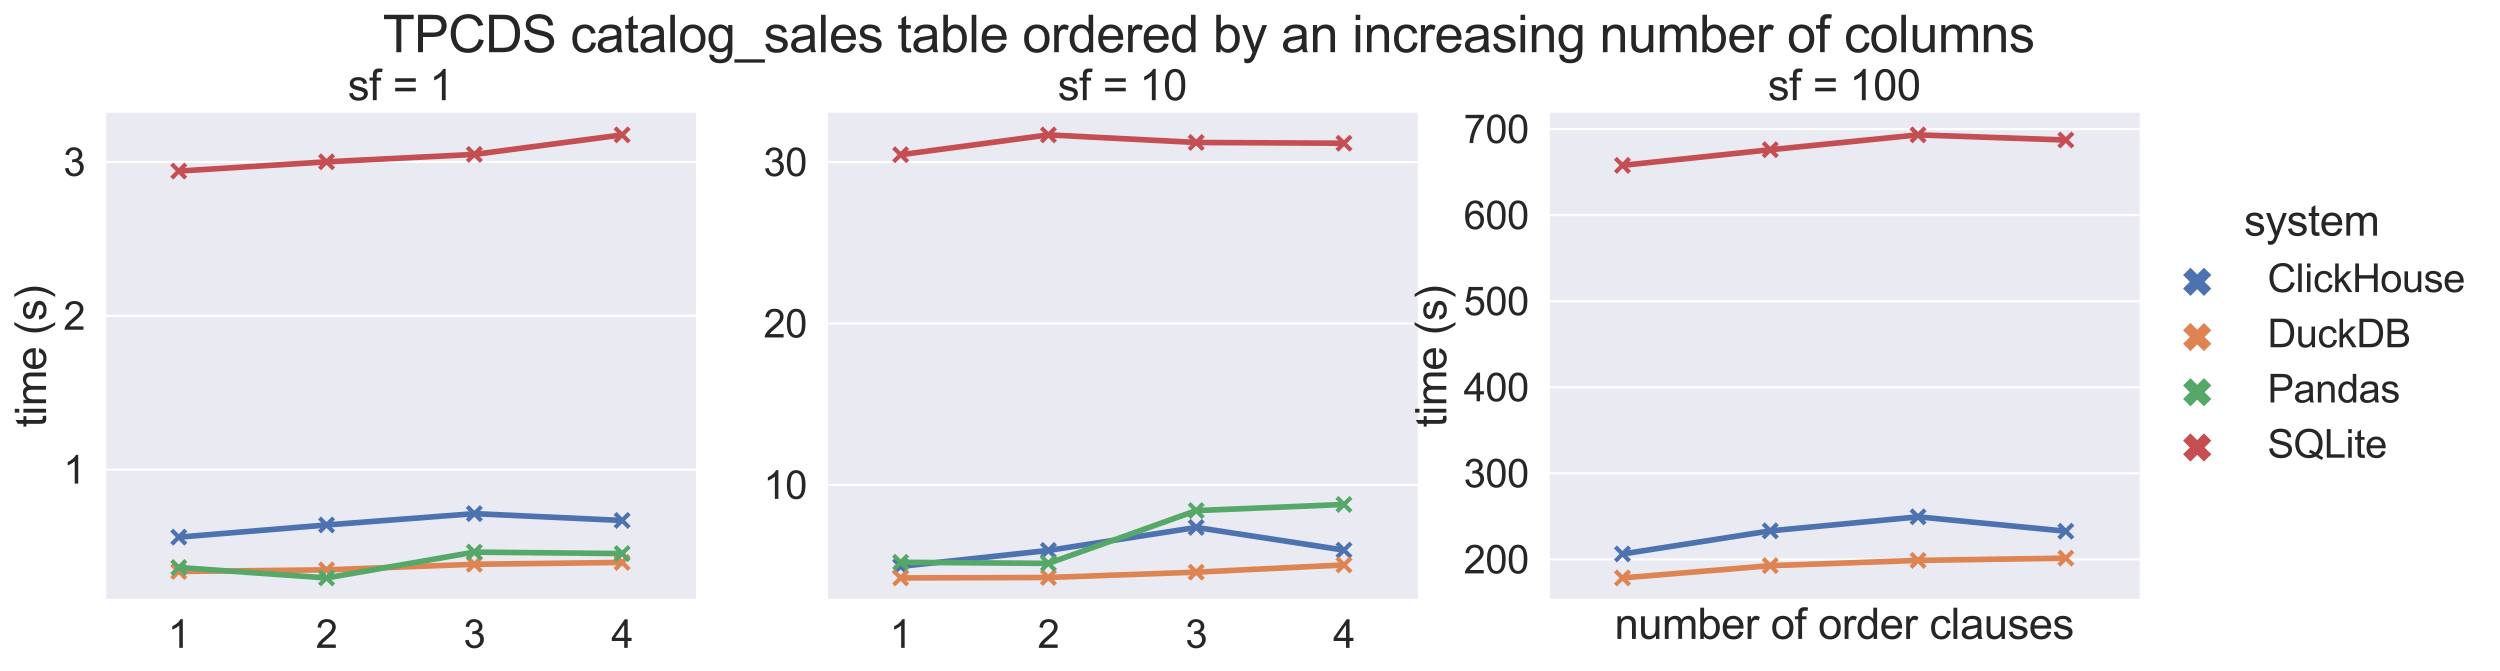 <?xml version="1.0" encoding="utf-8" standalone="no"?>
<!DOCTYPE svg PUBLIC "-//W3C//DTD SVG 1.1//EN"
  "http://www.w3.org/Graphics/SVG/1.1/DTD/svg11.dtd">
<svg height="321.27pt" version="1.1" viewBox="0 0 1197.634 321.27" width="1197.634pt" xmlns="http://www.w3.org/2000/svg" xmlns:xlink="http://www.w3.org/1999/xlink">
 <defs>
  <style type="text/css">*{stroke-linecap:butt;stroke-linejoin:round;}</style>
 </defs>
 <g id="figure_1">
  <g id="patch_1">
   <path d="M 0 321.27 
L 1197.634 321.27 
L 1197.634 0 
L 0 0 
z
" style="fill:#ffffff;"/>
  </g>
  <g id="axes_1">
   <g id="patch_2">
    <path d="M 50.243 287.468 
L 333.429 287.468 
L 333.429 54 
L 50.243 54 
z
" style="fill:#eaeaf2;"/>
   </g>
   <g id="matplotlib.axis_1">
    <g id="xtick_1">
     <g id="text_1">
      <!-- 1 -->
      <g style="fill:#262626;" transform="translate(80.442 310.353)scale(0.187 -0.187)">
       <defs>
        <path d="M 2384 0 
L 1822 0 
L 1822 3584 
Q 1619 3391 1289 3197 
Q 959 3003 697 2906 
L 697 3450 
Q 1169 3672 1522 3987 
Q 1875 4303 2022 4600 
L 2384 4600 
L 2384 0 
z
" id="ArialMT-31" transform="scale(0.016)"/>
       </defs>
       <use xlink:href="#ArialMT-31"/>
      </g>
     </g>
    </g>
    <g id="xtick_2">
     <g id="text_2">
      <!-- 2 -->
      <g style="fill:#262626;" transform="translate(151.238 310.353)scale(0.187 -0.187)">
       <defs>
        <path d="M 3222 541 
L 3222 0 
L 194 0 
Q 188 203 259 391 
Q 375 700 629 1000 
Q 884 1300 1366 1694 
Q 2113 2306 2375 2664 
Q 2638 3022 2638 3341 
Q 2638 3675 2398 3904 
Q 2159 4134 1775 4134 
Q 1369 4134 1125 3890 
Q 881 3647 878 3216 
L 300 3275 
Q 359 3922 746 4261 
Q 1134 4600 1788 4600 
Q 2447 4600 2831 4234 
Q 3216 3869 3216 3328 
Q 3216 3053 3103 2787 
Q 2991 2522 2730 2228 
Q 2469 1934 1863 1422 
Q 1356 997 1212 845 
Q 1069 694 975 541 
L 3222 541 
z
" id="ArialMT-32" transform="scale(0.016)"/>
       </defs>
       <use xlink:href="#ArialMT-32"/>
      </g>
     </g>
    </g>
    <g id="xtick_3">
     <g id="text_3">
      <!-- 3 -->
      <g style="fill:#262626;" transform="translate(222.034 310.353)scale(0.187 -0.187)">
       <defs>
        <path d="M 269 1209 
L 831 1284 
Q 928 806 1161 595 
Q 1394 384 1728 384 
Q 2125 384 2398 659 
Q 2672 934 2672 1341 
Q 2672 1728 2419 1979 
Q 2166 2231 1775 2231 
Q 1616 2231 1378 2169 
L 1441 2663 
Q 1497 2656 1531 2656 
Q 1891 2656 2178 2843 
Q 2466 3031 2466 3422 
Q 2466 3731 2256 3934 
Q 2047 4138 1716 4138 
Q 1388 4138 1169 3931 
Q 950 3725 888 3313 
L 325 3413 
Q 428 3978 793 4289 
Q 1159 4600 1703 4600 
Q 2078 4600 2393 4439 
Q 2709 4278 2876 4000 
Q 3044 3722 3044 3409 
Q 3044 3113 2884 2869 
Q 2725 2625 2413 2481 
Q 2819 2388 3044 2092 
Q 3269 1797 3269 1353 
Q 3269 753 2831 336 
Q 2394 -81 1725 -81 
Q 1122 -81 723 278 
Q 325 638 269 1209 
z
" id="ArialMT-33" transform="scale(0.016)"/>
       </defs>
       <use xlink:href="#ArialMT-33"/>
      </g>
     </g>
    </g>
    <g id="xtick_4">
     <g id="text_4">
      <!-- 4 -->
      <g style="fill:#262626;" transform="translate(292.831 310.353)scale(0.187 -0.187)">
       <defs>
        <path d="M 2069 0 
L 2069 1097 
L 81 1097 
L 81 1613 
L 2172 4581 
L 2631 4581 
L 2631 1613 
L 3250 1613 
L 3250 1097 
L 2631 1097 
L 2631 0 
L 2069 0 
z
M 2069 1613 
L 2069 3678 
L 634 1613 
L 2069 1613 
z
" id="ArialMT-34" transform="scale(0.016)"/>
       </defs>
       <use xlink:href="#ArialMT-34"/>
      </g>
     </g>
    </g>
   </g>
   <g id="matplotlib.axis_2">
    <g id="ytick_1">
     <g id="line2d_1">
      <path clip-path="url(#pda87532f29)" d="M 50.243 224.971 
L 333.429 224.971 
" style="fill:none;stroke:#ffffff;stroke-linecap:round;"/>
     </g>
     <g id="text_5">
      <!-- 1 -->
      <g style="fill:#262626;" transform="translate(30.344 231.663)scale(0.187 -0.187)">
       <use xlink:href="#ArialMT-31"/>
      </g>
     </g>
    </g>
    <g id="ytick_2">
     <g id="line2d_2">
      <path clip-path="url(#pda87532f29)" d="M 50.243 151.277 
L 333.429 151.277 
" style="fill:none;stroke:#ffffff;stroke-linecap:round;"/>
     </g>
     <g id="text_6">
      <!-- 2 -->
      <g style="fill:#262626;" transform="translate(30.344 157.97)scale(0.187 -0.187)">
       <use xlink:href="#ArialMT-32"/>
      </g>
     </g>
    </g>
    <g id="ytick_3">
     <g id="line2d_3">
      <path clip-path="url(#pda87532f29)" d="M 50.243 77.583 
L 333.429 77.583 
" style="fill:none;stroke:#ffffff;stroke-linecap:round;"/>
     </g>
     <g id="text_7">
      <!-- 3 -->
      <g style="fill:#262626;" transform="translate(30.344 84.276)scale(0.187 -0.187)">
       <use xlink:href="#ArialMT-33"/>
      </g>
     </g>
    </g>
    <g id="text_8">
     <!-- time (s) -->
     <g style="fill:#262626;" transform="translate(22.051 204.729)rotate(-90)scale(0.204 -0.204)">
      <defs>
       <path d="M 1650 503 
L 1731 6 
Q 1494 -44 1306 -44 
Q 1000 -44 831 53 
Q 663 150 594 308 
Q 525 466 525 972 
L 525 2881 
L 113 2881 
L 113 3319 
L 525 3319 
L 525 4141 
L 1084 4478 
L 1084 3319 
L 1650 3319 
L 1650 2881 
L 1084 2881 
L 1084 941 
Q 1084 700 1114 631 
Q 1144 563 1211 522 
Q 1278 481 1403 481 
Q 1497 481 1650 503 
z
" id="ArialMT-74" transform="scale(0.016)"/>
       <path d="M 425 3934 
L 425 4581 
L 988 4581 
L 988 3934 
L 425 3934 
z
M 425 0 
L 425 3319 
L 988 3319 
L 988 0 
L 425 0 
z
" id="ArialMT-69" transform="scale(0.016)"/>
       <path d="M 422 0 
L 422 3319 
L 925 3319 
L 925 2853 
Q 1081 3097 1340 3245 
Q 1600 3394 1931 3394 
Q 2300 3394 2536 3241 
Q 2772 3088 2869 2813 
Q 3263 3394 3894 3394 
Q 4388 3394 4653 3120 
Q 4919 2847 4919 2278 
L 4919 0 
L 4359 0 
L 4359 2091 
Q 4359 2428 4304 2576 
Q 4250 2725 4106 2815 
Q 3963 2906 3769 2906 
Q 3419 2906 3187 2673 
Q 2956 2441 2956 1928 
L 2956 0 
L 2394 0 
L 2394 2156 
Q 2394 2531 2256 2718 
Q 2119 2906 1806 2906 
Q 1569 2906 1367 2781 
Q 1166 2656 1075 2415 
Q 984 2175 984 1722 
L 984 0 
L 422 0 
z
" id="ArialMT-6d" transform="scale(0.016)"/>
       <path d="M 2694 1069 
L 3275 997 
Q 3138 488 2766 206 
Q 2394 -75 1816 -75 
Q 1088 -75 661 373 
Q 234 822 234 1631 
Q 234 2469 665 2931 
Q 1097 3394 1784 3394 
Q 2450 3394 2872 2941 
Q 3294 2488 3294 1666 
Q 3294 1616 3291 1516 
L 816 1516 
Q 847 969 1125 678 
Q 1403 388 1819 388 
Q 2128 388 2347 550 
Q 2566 713 2694 1069 
z
M 847 1978 
L 2700 1978 
Q 2663 2397 2488 2606 
Q 2219 2931 1791 2931 
Q 1403 2931 1139 2672 
Q 875 2413 847 1978 
z
" id="ArialMT-65" transform="scale(0.016)"/>
       <path id="ArialMT-20" transform="scale(0.016)"/>
       <path d="M 1497 -1347 
Q 1031 -759 709 28 
Q 388 816 388 1659 
Q 388 2403 628 3084 
Q 909 3875 1497 4659 
L 1900 4659 
Q 1522 4009 1400 3731 
Q 1209 3300 1100 2831 
Q 966 2247 966 1656 
Q 966 153 1900 -1347 
L 1497 -1347 
z
" id="ArialMT-28" transform="scale(0.016)"/>
       <path d="M 197 991 
L 753 1078 
Q 800 744 1014 566 
Q 1228 388 1613 388 
Q 2000 388 2187 545 
Q 2375 703 2375 916 
Q 2375 1106 2209 1216 
Q 2094 1291 1634 1406 
Q 1016 1563 777 1677 
Q 538 1791 414 1992 
Q 291 2194 291 2438 
Q 291 2659 392 2848 
Q 494 3038 669 3163 
Q 800 3259 1026 3326 
Q 1253 3394 1513 3394 
Q 1903 3394 2198 3281 
Q 2494 3169 2634 2976 
Q 2775 2784 2828 2463 
L 2278 2388 
Q 2241 2644 2061 2787 
Q 1881 2931 1553 2931 
Q 1166 2931 1000 2803 
Q 834 2675 834 2503 
Q 834 2394 903 2306 
Q 972 2216 1119 2156 
Q 1203 2125 1616 2013 
Q 2213 1853 2448 1751 
Q 2684 1650 2818 1456 
Q 2953 1263 2953 975 
Q 2953 694 2789 445 
Q 2625 197 2315 61 
Q 2006 -75 1616 -75 
Q 969 -75 630 194 
Q 291 463 197 991 
z
" id="ArialMT-73" transform="scale(0.016)"/>
       <path d="M 791 -1347 
L 388 -1347 
Q 1322 153 1322 1656 
Q 1322 2244 1188 2822 
Q 1081 3291 891 3722 
Q 769 4003 388 4659 
L 791 4659 
Q 1378 3875 1659 3084 
Q 1900 2403 1900 1659 
Q 1900 816 1576 28 
Q 1253 -759 791 -1347 
z
" id="ArialMT-29" transform="scale(0.016)"/>
      </defs>
      <use xlink:href="#ArialMT-74"/>
      <use x="27.783" xlink:href="#ArialMT-69"/>
      <use x="50" xlink:href="#ArialMT-6d"/>
      <use x="133.301" xlink:href="#ArialMT-65"/>
      <use x="188.916" xlink:href="#ArialMT-20"/>
      <use x="216.699" xlink:href="#ArialMT-28"/>
      <use x="250" xlink:href="#ArialMT-73"/>
      <use x="300" xlink:href="#ArialMT-29"/>
     </g>
    </g>
   </g>
   <g id="PathCollection_1">
    <defs>
     <path d="M -3.384 3.384 
L 3.384 -3.384 
M -3.384 -3.384 
L 3.384 3.384 
" id="m088b534edb" style="stroke:#4c72b0;stroke-width:2.025;"/>
    </defs>
    <g clip-path="url(#pda87532f29)">
     <use style="fill:#4c72b0;stroke:#4c72b0;stroke-width:2.025;" x="85.641" xlink:href="#m088b534edb" y="257.315"/>
     <use style="fill:#4c72b0;stroke:#4c72b0;stroke-width:2.025;" x="156.438" xlink:href="#m088b534edb" y="251.485"/>
     <use style="fill:#4c72b0;stroke:#4c72b0;stroke-width:2.025;" x="227.234" xlink:href="#m088b534edb" y="246.06"/>
     <use style="fill:#4c72b0;stroke:#4c72b0;stroke-width:2.025;" x="298.03" xlink:href="#m088b534edb" y="249.33"/>
    </g>
   </g>
   <g id="line2d_4">
    <path clip-path="url(#pda87532f29)" d="M 85.641 257.315 
L 156.438 251.485 
L 227.234 246.06 
L 298.03 249.33 
" style="fill:none;stroke:#4c72b0;stroke-linecap:round;stroke-width:2.7;"/>
   </g>
   <g id="line2d_5">
    <path clip-path="url(#pda87532f29)" style="fill:none;stroke:#4c72b0;stroke-linecap:round;stroke-width:2.7;"/>
   </g>
   <g id="line2d_6">
    <path clip-path="url(#pda87532f29)" style="fill:none;stroke:#4c72b0;stroke-linecap:round;stroke-width:2.7;"/>
   </g>
   <g id="line2d_7">
    <path clip-path="url(#pda87532f29)" style="fill:none;stroke:#4c72b0;stroke-linecap:round;stroke-width:2.7;"/>
   </g>
   <g id="line2d_8">
    <path clip-path="url(#pda87532f29)" style="fill:none;stroke:#4c72b0;stroke-linecap:round;stroke-width:2.7;"/>
   </g>
   <g id="PathCollection_2">
    <defs>
     <path d="M -3.384 3.384 
L 3.384 -3.384 
M -3.384 -3.384 
L 3.384 3.384 
" id="mc5c96d6f36" style="stroke:#dd8452;stroke-width:2.025;"/>
    </defs>
    <g clip-path="url(#pda87532f29)">
     <use style="fill:#dd8452;stroke:#dd8452;stroke-width:2.025;" x="85.641" xlink:href="#mc5c96d6f36" y="273.763"/>
     <use style="fill:#dd8452;stroke:#dd8452;stroke-width:2.025;" x="156.438" xlink:href="#mc5c96d6f36" y="272.986"/>
     <use style="fill:#dd8452;stroke:#dd8452;stroke-width:2.025;" x="227.234" xlink:href="#mc5c96d6f36" y="270.313"/>
     <use style="fill:#dd8452;stroke:#dd8452;stroke-width:2.025;" x="298.03" xlink:href="#mc5c96d6f36" y="269.44"/>
    </g>
   </g>
   <g id="line2d_9">
    <path clip-path="url(#pda87532f29)" d="M 85.641 273.763 
L 156.438 272.986 
L 227.234 270.313 
L 298.03 269.44 
" style="fill:none;stroke:#dd8452;stroke-linecap:round;stroke-width:2.7;"/>
   </g>
   <g id="line2d_10">
    <path clip-path="url(#pda87532f29)" style="fill:none;stroke:#dd8452;stroke-linecap:round;stroke-width:2.7;"/>
   </g>
   <g id="line2d_11">
    <path clip-path="url(#pda87532f29)" style="fill:none;stroke:#dd8452;stroke-linecap:round;stroke-width:2.7;"/>
   </g>
   <g id="line2d_12">
    <path clip-path="url(#pda87532f29)" style="fill:none;stroke:#dd8452;stroke-linecap:round;stroke-width:2.7;"/>
   </g>
   <g id="line2d_13">
    <path clip-path="url(#pda87532f29)" style="fill:none;stroke:#dd8452;stroke-linecap:round;stroke-width:2.7;"/>
   </g>
   <g id="patch_3">
    <path d="M 50.243 287.468 
L 50.243 54 
" style="fill:none;stroke:#ffffff;stroke-linecap:square;stroke-linejoin:miter;stroke-width:1.25;"/>
   </g>
   <g id="patch_4">
    <path d="M 50.243 287.468 
L 333.429 287.468 
" style="fill:none;stroke:#ffffff;stroke-linecap:square;stroke-linejoin:miter;stroke-width:1.25;"/>
   </g>
   <g id="PathCollection_3">
    <defs>
     <path d="M -3.384 3.384 
L 3.384 -3.384 
M -3.384 -3.384 
L 3.384 3.384 
" id="m547bd03bf9" style="stroke:#55a868;stroke-width:2.025;"/>
    </defs>
    <g clip-path="url(#pda87532f29)">
     <use style="fill:#55a868;stroke:#55a868;stroke-width:2.025;" x="85.641" xlink:href="#m547bd03bf9" y="271.871"/>
     <use style="fill:#55a868;stroke:#55a868;stroke-width:2.025;" x="156.438" xlink:href="#m547bd03bf9" y="276.856"/>
     <use style="fill:#55a868;stroke:#55a868;stroke-width:2.025;" x="227.234" xlink:href="#m547bd03bf9" y="264.493"/>
     <use style="fill:#55a868;stroke:#55a868;stroke-width:2.025;" x="298.03" xlink:href="#m547bd03bf9" y="265.185"/>
    </g>
   </g>
   <g id="line2d_14">
    <path clip-path="url(#pda87532f29)" d="M 85.641 271.871 
L 156.438 276.856 
L 227.234 264.493 
L 298.03 265.185 
" style="fill:none;stroke:#55a868;stroke-linecap:round;stroke-width:2.7;"/>
   </g>
   <g id="line2d_15">
    <path clip-path="url(#pda87532f29)" style="fill:none;stroke:#55a868;stroke-linecap:round;stroke-width:2.7;"/>
   </g>
   <g id="line2d_16">
    <path clip-path="url(#pda87532f29)" style="fill:none;stroke:#55a868;stroke-linecap:round;stroke-width:2.7;"/>
   </g>
   <g id="line2d_17">
    <path clip-path="url(#pda87532f29)" style="fill:none;stroke:#55a868;stroke-linecap:round;stroke-width:2.7;"/>
   </g>
   <g id="line2d_18">
    <path clip-path="url(#pda87532f29)" style="fill:none;stroke:#55a868;stroke-linecap:round;stroke-width:2.7;"/>
   </g>
   <g id="text_9">
    <!-- sf = 1 -->
    <g style="fill:#262626;" transform="translate(166.605 48)scale(0.204 -0.204)">
     <defs>
      <path d="M 556 0 
L 556 2881 
L 59 2881 
L 59 3319 
L 556 3319 
L 556 3672 
Q 556 4006 616 4169 
Q 697 4388 901 4523 
Q 1106 4659 1475 4659 
Q 1713 4659 2000 4603 
L 1916 4113 
Q 1741 4144 1584 4144 
Q 1328 4144 1222 4034 
Q 1116 3925 1116 3625 
L 1116 3319 
L 1763 3319 
L 1763 2881 
L 1116 2881 
L 1116 0 
L 556 0 
z
" id="ArialMT-66" transform="scale(0.016)"/>
      <path d="M 3381 2694 
L 356 2694 
L 356 3219 
L 3381 3219 
L 3381 2694 
z
M 3381 1303 
L 356 1303 
L 356 1828 
L 3381 1828 
L 3381 1303 
z
" id="ArialMT-3d" transform="scale(0.016)"/>
     </defs>
     <use xlink:href="#ArialMT-73"/>
     <use x="50" xlink:href="#ArialMT-66"/>
     <use x="77.783" xlink:href="#ArialMT-20"/>
     <use x="105.566" xlink:href="#ArialMT-3d"/>
     <use x="163.965" xlink:href="#ArialMT-20"/>
     <use x="191.748" xlink:href="#ArialMT-31"/>
    </g>
   </g>
   <g id="PathCollection_4">
    <defs>
     <path d="M -3.384 3.384 
L 3.384 -3.384 
M -3.384 -3.384 
L 3.384 3.384 
" id="m0487d462c7" style="stroke:#c44e52;stroke-width:2.025;"/>
    </defs>
    <g clip-path="url(#pda87532f29)">
     <use style="fill:#c44e52;stroke:#c44e52;stroke-width:2.025;" x="85.641" xlink:href="#m0487d462c7" y="81.958"/>
     <use style="fill:#c44e52;stroke:#c44e52;stroke-width:2.025;" x="156.438" xlink:href="#m0487d462c7" y="77.52"/>
     <use style="fill:#c44e52;stroke:#c44e52;stroke-width:2.025;" x="227.234" xlink:href="#m0487d462c7" y="73.958"/>
     <use style="fill:#c44e52;stroke:#c44e52;stroke-width:2.025;" x="298.03" xlink:href="#m0487d462c7" y="64.612"/>
    </g>
   </g>
   <g id="line2d_19">
    <path clip-path="url(#pda87532f29)" d="M 85.641 81.958 
L 156.438 77.52 
L 227.234 73.958 
L 298.03 64.612 
" style="fill:none;stroke:#c44e52;stroke-linecap:round;stroke-width:2.7;"/>
   </g>
   <g id="line2d_20">
    <path clip-path="url(#pda87532f29)" style="fill:none;stroke:#c44e52;stroke-linecap:round;stroke-width:2.7;"/>
   </g>
   <g id="line2d_21">
    <path clip-path="url(#pda87532f29)" style="fill:none;stroke:#c44e52;stroke-linecap:round;stroke-width:2.7;"/>
   </g>
   <g id="line2d_22">
    <path clip-path="url(#pda87532f29)" style="fill:none;stroke:#c44e52;stroke-linecap:round;stroke-width:2.7;"/>
   </g>
   <g id="line2d_23">
    <path clip-path="url(#pda87532f29)" style="fill:none;stroke:#c44e52;stroke-linecap:round;stroke-width:2.7;"/>
   </g>
  </g>
  <g id="axes_2">
   <g id="patch_5">
    <path d="M 396.049 287.468 
L 679.234 287.468 
L 679.234 54 
L 396.049 54 
z
" style="fill:#eaeaf2;"/>
   </g>
   <g id="matplotlib.axis_3">
    <g id="xtick_5">
     <g id="text_10">
      <!-- 1 -->
      <g style="fill:#262626;" transform="translate(426.248 310.353)scale(0.187 -0.187)">
       <use xlink:href="#ArialMT-31"/>
      </g>
     </g>
    </g>
    <g id="xtick_6">
     <g id="text_11">
      <!-- 2 -->
      <g style="fill:#262626;" transform="translate(497.044 310.353)scale(0.187 -0.187)">
       <use xlink:href="#ArialMT-32"/>
      </g>
     </g>
    </g>
    <g id="xtick_7">
     <g id="text_12">
      <!-- 3 -->
      <g style="fill:#262626;" transform="translate(567.84 310.353)scale(0.187 -0.187)">
       <use xlink:href="#ArialMT-33"/>
      </g>
     </g>
    </g>
    <g id="xtick_8">
     <g id="text_13">
      <!-- 4 -->
      <g style="fill:#262626;" transform="translate(638.637 310.353)scale(0.187 -0.187)">
       <use xlink:href="#ArialMT-34"/>
      </g>
     </g>
    </g>
   </g>
   <g id="matplotlib.axis_4">
    <g id="ytick_4">
     <g id="line2d_24">
      <path clip-path="url(#p00d3a59099)" d="M 396.049 232.29 
L 679.234 232.29 
" style="fill:none;stroke:#ffffff;stroke-linecap:round;"/>
     </g>
     <g id="text_14">
      <!-- 10 -->
      <g style="fill:#262626;" transform="translate(365.751 238.982)scale(0.187 -0.187)">
       <defs>
        <path d="M 266 2259 
Q 266 3072 433 3567 
Q 600 4063 929 4331 
Q 1259 4600 1759 4600 
Q 2128 4600 2406 4451 
Q 2684 4303 2865 4023 
Q 3047 3744 3150 3342 
Q 3253 2941 3253 2259 
Q 3253 1453 3087 958 
Q 2922 463 2592 192 
Q 2263 -78 1759 -78 
Q 1097 -78 719 397 
Q 266 969 266 2259 
z
M 844 2259 
Q 844 1131 1108 757 
Q 1372 384 1759 384 
Q 2147 384 2411 759 
Q 2675 1134 2675 2259 
Q 2675 3391 2411 3762 
Q 2147 4134 1753 4134 
Q 1366 4134 1134 3806 
Q 844 3388 844 2259 
z
" id="ArialMT-30" transform="scale(0.016)"/>
       </defs>
       <use xlink:href="#ArialMT-31"/>
       <use x="55.615" xlink:href="#ArialMT-30"/>
      </g>
     </g>
    </g>
    <g id="ytick_5">
     <g id="line2d_25">
      <path clip-path="url(#p00d3a59099)" d="M 396.049 154.968 
L 679.234 154.968 
" style="fill:none;stroke:#ffffff;stroke-linecap:round;"/>
     </g>
     <g id="text_15">
      <!-- 20 -->
      <g style="fill:#262626;" transform="translate(365.751 161.661)scale(0.187 -0.187)">
       <use xlink:href="#ArialMT-32"/>
       <use x="55.615" xlink:href="#ArialMT-30"/>
      </g>
     </g>
    </g>
    <g id="ytick_6">
     <g id="line2d_26">
      <path clip-path="url(#p00d3a59099)" d="M 396.049 77.647 
L 679.234 77.647 
" style="fill:none;stroke:#ffffff;stroke-linecap:round;"/>
     </g>
     <g id="text_16">
      <!-- 30 -->
      <g style="fill:#262626;" transform="translate(365.751 84.34)scale(0.187 -0.187)">
       <use xlink:href="#ArialMT-33"/>
       <use x="55.615" xlink:href="#ArialMT-30"/>
      </g>
     </g>
    </g>
   </g>
   <g id="PathCollection_5">
    <g clip-path="url(#p00d3a59099)">
     <use style="fill:#4c72b0;stroke:#4c72b0;stroke-width:2.025;" x="431.447" xlink:href="#m088b534edb" y="271.327"/>
     <use style="fill:#4c72b0;stroke:#4c72b0;stroke-width:2.025;" x="502.244" xlink:href="#m088b534edb" y="263.691"/>
     <use style="fill:#4c72b0;stroke:#4c72b0;stroke-width:2.025;" x="573.04" xlink:href="#m088b534edb" y="252.672"/>
     <use style="fill:#4c72b0;stroke:#4c72b0;stroke-width:2.025;" x="643.836" xlink:href="#m088b534edb" y="263.534"/>
    </g>
   </g>
   <g id="line2d_27">
    <path clip-path="url(#p00d3a59099)" d="M 431.447 271.327 
L 502.244 263.691 
L 573.04 252.672 
L 643.836 263.534 
" style="fill:none;stroke:#4c72b0;stroke-linecap:round;stroke-width:2.7;"/>
   </g>
   <g id="line2d_28">
    <path clip-path="url(#p00d3a59099)" style="fill:none;stroke:#4c72b0;stroke-linecap:round;stroke-width:2.7;"/>
   </g>
   <g id="line2d_29">
    <path clip-path="url(#p00d3a59099)" style="fill:none;stroke:#4c72b0;stroke-linecap:round;stroke-width:2.7;"/>
   </g>
   <g id="line2d_30">
    <path clip-path="url(#p00d3a59099)" style="fill:none;stroke:#4c72b0;stroke-linecap:round;stroke-width:2.7;"/>
   </g>
   <g id="line2d_31">
    <path clip-path="url(#p00d3a59099)" style="fill:none;stroke:#4c72b0;stroke-linecap:round;stroke-width:2.7;"/>
   </g>
   <g id="PathCollection_6">
    <g clip-path="url(#p00d3a59099)">
     <use style="fill:#dd8452;stroke:#dd8452;stroke-width:2.025;" x="431.447" xlink:href="#mc5c96d6f36" y="276.856"/>
     <use style="fill:#dd8452;stroke:#dd8452;stroke-width:2.025;" x="502.244" xlink:href="#mc5c96d6f36" y="276.648"/>
     <use style="fill:#dd8452;stroke:#dd8452;stroke-width:2.025;" x="573.04" xlink:href="#mc5c96d6f36" y="274.094"/>
     <use style="fill:#dd8452;stroke:#dd8452;stroke-width:2.025;" x="643.836" xlink:href="#mc5c96d6f36" y="270.631"/>
    </g>
   </g>
   <g id="line2d_32">
    <path clip-path="url(#p00d3a59099)" d="M 431.447 276.856 
L 502.244 276.648 
L 573.04 274.094 
L 643.836 270.631 
" style="fill:none;stroke:#dd8452;stroke-linecap:round;stroke-width:2.7;"/>
   </g>
   <g id="line2d_33">
    <path clip-path="url(#p00d3a59099)" style="fill:none;stroke:#dd8452;stroke-linecap:round;stroke-width:2.7;"/>
   </g>
   <g id="line2d_34">
    <path clip-path="url(#p00d3a59099)" style="fill:none;stroke:#dd8452;stroke-linecap:round;stroke-width:2.7;"/>
   </g>
   <g id="line2d_35">
    <path clip-path="url(#p00d3a59099)" style="fill:none;stroke:#dd8452;stroke-linecap:round;stroke-width:2.7;"/>
   </g>
   <g id="line2d_36">
    <path clip-path="url(#p00d3a59099)" style="fill:none;stroke:#dd8452;stroke-linecap:round;stroke-width:2.7;"/>
   </g>
   <g id="patch_6">
    <path d="M 396.049 287.468 
L 396.049 54 
" style="fill:none;stroke:#ffffff;stroke-linecap:square;stroke-linejoin:miter;stroke-width:1.25;"/>
   </g>
   <g id="patch_7">
    <path d="M 396.049 287.468 
L 679.234 287.468 
" style="fill:none;stroke:#ffffff;stroke-linecap:square;stroke-linejoin:miter;stroke-width:1.25;"/>
   </g>
   <g id="PathCollection_7">
    <g clip-path="url(#p00d3a59099)">
     <use style="fill:#55a868;stroke:#55a868;stroke-width:2.025;" x="431.447" xlink:href="#m547bd03bf9" y="269.375"/>
     <use style="fill:#55a868;stroke:#55a868;stroke-width:2.025;" x="502.244" xlink:href="#m547bd03bf9" y="269.886"/>
     <use style="fill:#55a868;stroke:#55a868;stroke-width:2.025;" x="573.04" xlink:href="#m547bd03bf9" y="244.599"/>
     <use style="fill:#55a868;stroke:#55a868;stroke-width:2.025;" x="643.836" xlink:href="#m547bd03bf9" y="241.667"/>
    </g>
   </g>
   <g id="line2d_37">
    <path clip-path="url(#p00d3a59099)" d="M 431.447 269.375 
L 502.244 269.886 
L 573.04 244.599 
L 643.836 241.667 
" style="fill:none;stroke:#55a868;stroke-linecap:round;stroke-width:2.7;"/>
   </g>
   <g id="line2d_38">
    <path clip-path="url(#p00d3a59099)" style="fill:none;stroke:#55a868;stroke-linecap:round;stroke-width:2.7;"/>
   </g>
   <g id="line2d_39">
    <path clip-path="url(#p00d3a59099)" style="fill:none;stroke:#55a868;stroke-linecap:round;stroke-width:2.7;"/>
   </g>
   <g id="line2d_40">
    <path clip-path="url(#p00d3a59099)" style="fill:none;stroke:#55a868;stroke-linecap:round;stroke-width:2.7;"/>
   </g>
   <g id="line2d_41">
    <path clip-path="url(#p00d3a59099)" style="fill:none;stroke:#55a868;stroke-linecap:round;stroke-width:2.7;"/>
   </g>
   <g id="text_17">
    <!-- sf = 10 -->
    <g style="fill:#262626;" transform="translate(506.739 48)scale(0.204 -0.204)">
     <use xlink:href="#ArialMT-73"/>
     <use x="50" xlink:href="#ArialMT-66"/>
     <use x="77.783" xlink:href="#ArialMT-20"/>
     <use x="105.566" xlink:href="#ArialMT-3d"/>
     <use x="163.965" xlink:href="#ArialMT-20"/>
     <use x="191.748" xlink:href="#ArialMT-31"/>
     <use x="247.363" xlink:href="#ArialMT-30"/>
    </g>
   </g>
   <g id="PathCollection_8">
    <g clip-path="url(#p00d3a59099)">
     <use style="fill:#c44e52;stroke:#c44e52;stroke-width:2.025;" x="431.447" xlink:href="#m0487d462c7" y="74.118"/>
     <use style="fill:#c44e52;stroke:#c44e52;stroke-width:2.025;" x="502.244" xlink:href="#m0487d462c7" y="64.612"/>
     <use style="fill:#c44e52;stroke:#c44e52;stroke-width:2.025;" x="573.04" xlink:href="#m0487d462c7" y="68.251"/>
     <use style="fill:#c44e52;stroke:#c44e52;stroke-width:2.025;" x="643.836" xlink:href="#m0487d462c7" y="68.618"/>
    </g>
   </g>
   <g id="line2d_42">
    <path clip-path="url(#p00d3a59099)" d="M 431.447 74.118 
L 502.244 64.612 
L 573.04 68.251 
L 643.836 68.618 
" style="fill:none;stroke:#c44e52;stroke-linecap:round;stroke-width:2.7;"/>
   </g>
   <g id="line2d_43">
    <path clip-path="url(#p00d3a59099)" style="fill:none;stroke:#c44e52;stroke-linecap:round;stroke-width:2.7;"/>
   </g>
   <g id="line2d_44">
    <path clip-path="url(#p00d3a59099)" style="fill:none;stroke:#c44e52;stroke-linecap:round;stroke-width:2.7;"/>
   </g>
   <g id="line2d_45">
    <path clip-path="url(#p00d3a59099)" style="fill:none;stroke:#c44e52;stroke-linecap:round;stroke-width:2.7;"/>
   </g>
   <g id="line2d_46">
    <path clip-path="url(#p00d3a59099)" style="fill:none;stroke:#c44e52;stroke-linecap:round;stroke-width:2.7;"/>
   </g>
  </g>
  <g id="axes_3">
   <g id="patch_8">
    <path d="M 741.855 287.468 
L 1025.04 287.468 
L 1025.04 54 
L 741.855 54 
z
" style="fill:#eaeaf2;"/>
   </g>
   <g id="matplotlib.axis_5">
    <g id="xtick_9"/>
    <g id="xtick_10"/>
    <g id="xtick_11"/>
    <g id="xtick_12"/>
    <g id="text_18">
     <!-- number of order clauses -->
     <g style="fill:#262626;" transform="translate(773.468 306.07)scale(0.204 -0.204)">
      <defs>
       <path d="M 422 0 
L 422 3319 
L 928 3319 
L 928 2847 
Q 1294 3394 1984 3394 
Q 2284 3394 2536 3286 
Q 2788 3178 2913 3003 
Q 3038 2828 3088 2588 
Q 3119 2431 3119 2041 
L 3119 0 
L 2556 0 
L 2556 2019 
Q 2556 2363 2490 2533 
Q 2425 2703 2258 2804 
Q 2091 2906 1866 2906 
Q 1506 2906 1245 2678 
Q 984 2450 984 1813 
L 984 0 
L 422 0 
z
" id="ArialMT-6e" transform="scale(0.016)"/>
       <path d="M 2597 0 
L 2597 488 
Q 2209 -75 1544 -75 
Q 1250 -75 995 37 
Q 741 150 617 320 
Q 494 491 444 738 
Q 409 903 409 1263 
L 409 3319 
L 972 3319 
L 972 1478 
Q 972 1038 1006 884 
Q 1059 663 1231 536 
Q 1403 409 1656 409 
Q 1909 409 2131 539 
Q 2353 669 2445 892 
Q 2538 1116 2538 1541 
L 2538 3319 
L 3100 3319 
L 3100 0 
L 2597 0 
z
" id="ArialMT-75" transform="scale(0.016)"/>
       <path d="M 941 0 
L 419 0 
L 419 4581 
L 981 4581 
L 981 2947 
Q 1338 3394 1891 3394 
Q 2197 3394 2470 3270 
Q 2744 3147 2920 2923 
Q 3097 2700 3197 2384 
Q 3297 2069 3297 1709 
Q 3297 856 2875 390 
Q 2453 -75 1863 -75 
Q 1275 -75 941 416 
L 941 0 
z
M 934 1684 
Q 934 1088 1097 822 
Q 1363 388 1816 388 
Q 2184 388 2453 708 
Q 2722 1028 2722 1663 
Q 2722 2313 2464 2622 
Q 2206 2931 1841 2931 
Q 1472 2931 1203 2611 
Q 934 2291 934 1684 
z
" id="ArialMT-62" transform="scale(0.016)"/>
       <path d="M 416 0 
L 416 3319 
L 922 3319 
L 922 2816 
Q 1116 3169 1280 3281 
Q 1444 3394 1641 3394 
Q 1925 3394 2219 3213 
L 2025 2691 
Q 1819 2813 1613 2813 
Q 1428 2813 1281 2702 
Q 1134 2591 1072 2394 
Q 978 2094 978 1738 
L 978 0 
L 416 0 
z
" id="ArialMT-72" transform="scale(0.016)"/>
       <path d="M 213 1659 
Q 213 2581 725 3025 
Q 1153 3394 1769 3394 
Q 2453 3394 2887 2945 
Q 3322 2497 3322 1706 
Q 3322 1066 3130 698 
Q 2938 331 2570 128 
Q 2203 -75 1769 -75 
Q 1072 -75 642 372 
Q 213 819 213 1659 
z
M 791 1659 
Q 791 1022 1069 705 
Q 1347 388 1769 388 
Q 2188 388 2466 706 
Q 2744 1025 2744 1678 
Q 2744 2294 2464 2611 
Q 2184 2928 1769 2928 
Q 1347 2928 1069 2612 
Q 791 2297 791 1659 
z
" id="ArialMT-6f" transform="scale(0.016)"/>
       <path d="M 2575 0 
L 2575 419 
Q 2259 -75 1647 -75 
Q 1250 -75 917 144 
Q 584 363 401 755 
Q 219 1147 219 1656 
Q 219 2153 384 2558 
Q 550 2963 881 3178 
Q 1213 3394 1622 3394 
Q 1922 3394 2156 3267 
Q 2391 3141 2538 2938 
L 2538 4581 
L 3097 4581 
L 3097 0 
L 2575 0 
z
M 797 1656 
Q 797 1019 1065 703 
Q 1334 388 1700 388 
Q 2069 388 2326 689 
Q 2584 991 2584 1609 
Q 2584 2291 2321 2609 
Q 2059 2928 1675 2928 
Q 1300 2928 1048 2622 
Q 797 2316 797 1656 
z
" id="ArialMT-64" transform="scale(0.016)"/>
       <path d="M 2588 1216 
L 3141 1144 
Q 3050 572 2676 248 
Q 2303 -75 1759 -75 
Q 1078 -75 664 370 
Q 250 816 250 1647 
Q 250 2184 428 2587 
Q 606 2991 970 3192 
Q 1334 3394 1763 3394 
Q 2303 3394 2647 3120 
Q 2991 2847 3088 2344 
L 2541 2259 
Q 2463 2594 2264 2762 
Q 2066 2931 1784 2931 
Q 1359 2931 1093 2626 
Q 828 2322 828 1663 
Q 828 994 1084 691 
Q 1341 388 1753 388 
Q 2084 388 2306 591 
Q 2528 794 2588 1216 
z
" id="ArialMT-63" transform="scale(0.016)"/>
       <path d="M 409 0 
L 409 4581 
L 972 4581 
L 972 0 
L 409 0 
z
" id="ArialMT-6c" transform="scale(0.016)"/>
       <path d="M 2588 409 
Q 2275 144 1986 34 
Q 1697 -75 1366 -75 
Q 819 -75 525 192 
Q 231 459 231 875 
Q 231 1119 342 1320 
Q 453 1522 633 1644 
Q 813 1766 1038 1828 
Q 1203 1872 1538 1913 
Q 2219 1994 2541 2106 
Q 2544 2222 2544 2253 
Q 2544 2597 2384 2738 
Q 2169 2928 1744 2928 
Q 1347 2928 1158 2789 
Q 969 2650 878 2297 
L 328 2372 
Q 403 2725 575 2942 
Q 747 3159 1072 3276 
Q 1397 3394 1825 3394 
Q 2250 3394 2515 3294 
Q 2781 3194 2906 3042 
Q 3031 2891 3081 2659 
Q 3109 2516 3109 2141 
L 3109 1391 
Q 3109 606 3145 398 
Q 3181 191 3288 0 
L 2700 0 
Q 2613 175 2588 409 
z
M 2541 1666 
Q 2234 1541 1622 1453 
Q 1275 1403 1131 1340 
Q 988 1278 909 1158 
Q 831 1038 831 891 
Q 831 666 1001 516 
Q 1172 366 1500 366 
Q 1825 366 2078 508 
Q 2331 650 2450 897 
Q 2541 1088 2541 1459 
L 2541 1666 
z
" id="ArialMT-61" transform="scale(0.016)"/>
      </defs>
      <use xlink:href="#ArialMT-6e"/>
      <use x="55.615" xlink:href="#ArialMT-75"/>
      <use x="111.23" xlink:href="#ArialMT-6d"/>
      <use x="194.531" xlink:href="#ArialMT-62"/>
      <use x="250.146" xlink:href="#ArialMT-65"/>
      <use x="305.762" xlink:href="#ArialMT-72"/>
      <use x="339.062" xlink:href="#ArialMT-20"/>
      <use x="366.846" xlink:href="#ArialMT-6f"/>
      <use x="422.461" xlink:href="#ArialMT-66"/>
      <use x="450.244" xlink:href="#ArialMT-20"/>
      <use x="478.027" xlink:href="#ArialMT-6f"/>
      <use x="533.643" xlink:href="#ArialMT-72"/>
      <use x="566.943" xlink:href="#ArialMT-64"/>
      <use x="622.559" xlink:href="#ArialMT-65"/>
      <use x="678.174" xlink:href="#ArialMT-72"/>
      <use x="711.475" xlink:href="#ArialMT-20"/>
      <use x="739.258" xlink:href="#ArialMT-63"/>
      <use x="789.258" xlink:href="#ArialMT-6c"/>
      <use x="811.475" xlink:href="#ArialMT-61"/>
      <use x="867.09" xlink:href="#ArialMT-75"/>
      <use x="922.705" xlink:href="#ArialMT-73"/>
      <use x="972.705" xlink:href="#ArialMT-65"/>
      <use x="1028.32" xlink:href="#ArialMT-73"/>
     </g>
    </g>
   </g>
   <g id="matplotlib.axis_6">
    <g id="ytick_7">
     <g id="line2d_47">
      <path clip-path="url(#pe5823d890d)" d="M 741.855 267.984 
L 1025.04 267.984 
" style="fill:none;stroke:#ffffff;stroke-linecap:round;"/>
     </g>
     <g id="text_19">
      <!-- 200 -->
      <g style="fill:#262626;" transform="translate(701.158 274.677)scale(0.187 -0.187)">
       <use xlink:href="#ArialMT-32"/>
       <use x="55.615" xlink:href="#ArialMT-30"/>
       <use x="111.23" xlink:href="#ArialMT-30"/>
      </g>
     </g>
    </g>
    <g id="ytick_8">
     <g id="line2d_48">
      <path clip-path="url(#pe5823d890d)" d="M 741.855 226.756 
L 1025.04 226.756 
" style="fill:none;stroke:#ffffff;stroke-linecap:round;"/>
     </g>
     <g id="text_20">
      <!-- 300 -->
      <g style="fill:#262626;" transform="translate(701.158 233.448)scale(0.187 -0.187)">
       <use xlink:href="#ArialMT-33"/>
       <use x="55.615" xlink:href="#ArialMT-30"/>
       <use x="111.23" xlink:href="#ArialMT-30"/>
      </g>
     </g>
    </g>
    <g id="ytick_9">
     <g id="line2d_49">
      <path clip-path="url(#pe5823d890d)" d="M 741.855 185.528 
L 1025.04 185.528 
" style="fill:none;stroke:#ffffff;stroke-linecap:round;"/>
     </g>
     <g id="text_21">
      <!-- 400 -->
      <g style="fill:#262626;" transform="translate(701.158 192.22)scale(0.187 -0.187)">
       <use xlink:href="#ArialMT-34"/>
       <use x="55.615" xlink:href="#ArialMT-30"/>
       <use x="111.23" xlink:href="#ArialMT-30"/>
      </g>
     </g>
    </g>
    <g id="ytick_10">
     <g id="line2d_50">
      <path clip-path="url(#pe5823d890d)" d="M 741.855 144.3 
L 1025.04 144.3 
" style="fill:none;stroke:#ffffff;stroke-linecap:round;"/>
     </g>
     <g id="text_22">
      <!-- 500 -->
      <g style="fill:#262626;" transform="translate(701.158 150.992)scale(0.187 -0.187)">
       <defs>
        <path d="M 266 1200 
L 856 1250 
Q 922 819 1161 601 
Q 1400 384 1738 384 
Q 2144 384 2425 690 
Q 2706 997 2706 1503 
Q 2706 1984 2436 2262 
Q 2166 2541 1728 2541 
Q 1456 2541 1237 2417 
Q 1019 2294 894 2097 
L 366 2166 
L 809 4519 
L 3088 4519 
L 3088 3981 
L 1259 3981 
L 1013 2750 
Q 1425 3038 1878 3038 
Q 2478 3038 2890 2622 
Q 3303 2206 3303 1553 
Q 3303 931 2941 478 
Q 2500 -78 1738 -78 
Q 1113 -78 717 272 
Q 322 622 266 1200 
z
" id="ArialMT-35" transform="scale(0.016)"/>
       </defs>
       <use xlink:href="#ArialMT-35"/>
       <use x="55.615" xlink:href="#ArialMT-30"/>
       <use x="111.23" xlink:href="#ArialMT-30"/>
      </g>
     </g>
    </g>
    <g id="ytick_11">
     <g id="line2d_51">
      <path clip-path="url(#pe5823d890d)" d="M 741.855 103.072 
L 1025.04 103.072 
" style="fill:none;stroke:#ffffff;stroke-linecap:round;"/>
     </g>
     <g id="text_23">
      <!-- 600 -->
      <g style="fill:#262626;" transform="translate(701.158 109.764)scale(0.187 -0.187)">
       <defs>
        <path d="M 3184 3459 
L 2625 3416 
Q 2550 3747 2413 3897 
Q 2184 4138 1850 4138 
Q 1581 4138 1378 3988 
Q 1113 3794 959 3422 
Q 806 3050 800 2363 
Q 1003 2672 1297 2822 
Q 1591 2972 1913 2972 
Q 2475 2972 2870 2558 
Q 3266 2144 3266 1488 
Q 3266 1056 3080 686 
Q 2894 316 2569 119 
Q 2244 -78 1831 -78 
Q 1128 -78 684 439 
Q 241 956 241 2144 
Q 241 3472 731 4075 
Q 1159 4600 1884 4600 
Q 2425 4600 2770 4297 
Q 3116 3994 3184 3459 
z
M 888 1484 
Q 888 1194 1011 928 
Q 1134 663 1356 523 
Q 1578 384 1822 384 
Q 2178 384 2434 671 
Q 2691 959 2691 1453 
Q 2691 1928 2437 2201 
Q 2184 2475 1800 2475 
Q 1419 2475 1153 2201 
Q 888 1928 888 1484 
z
" id="ArialMT-36" transform="scale(0.016)"/>
       </defs>
       <use xlink:href="#ArialMT-36"/>
       <use x="55.615" xlink:href="#ArialMT-30"/>
       <use x="111.23" xlink:href="#ArialMT-30"/>
      </g>
     </g>
    </g>
    <g id="ytick_12">
     <g id="line2d_52">
      <path clip-path="url(#pe5823d890d)" d="M 741.855 61.843 
L 1025.04 61.843 
" style="fill:none;stroke:#ffffff;stroke-linecap:round;"/>
     </g>
     <g id="text_24">
      <!-- 700 -->
      <g style="fill:#262626;" transform="translate(701.158 68.536)scale(0.187 -0.187)">
       <defs>
        <path d="M 303 3981 
L 303 4522 
L 3269 4522 
L 3269 4084 
Q 2831 3619 2401 2847 
Q 1972 2075 1738 1259 
Q 1569 684 1522 0 
L 944 0 
Q 953 541 1156 1306 
Q 1359 2072 1739 2783 
Q 2119 3494 2547 3981 
L 303 3981 
z
" id="ArialMT-37" transform="scale(0.016)"/>
       </defs>
       <use xlink:href="#ArialMT-37"/>
       <use x="55.615" xlink:href="#ArialMT-30"/>
       <use x="111.23" xlink:href="#ArialMT-30"/>
      </g>
     </g>
    </g>
    <g id="text_25">
     <!-- time (s) -->
     <g style="fill:#262626;" transform="translate(692.865 204.729)rotate(-90)scale(0.204 -0.204)">
      <use xlink:href="#ArialMT-74"/>
      <use x="27.783" xlink:href="#ArialMT-69"/>
      <use x="50" xlink:href="#ArialMT-6d"/>
      <use x="133.301" xlink:href="#ArialMT-65"/>
      <use x="188.916" xlink:href="#ArialMT-20"/>
      <use x="216.699" xlink:href="#ArialMT-28"/>
      <use x="250" xlink:href="#ArialMT-73"/>
      <use x="300" xlink:href="#ArialMT-29"/>
     </g>
    </g>
   </g>
   <g id="PathCollection_9">
    <g clip-path="url(#pe5823d890d)">
     <use style="fill:#4c72b0;stroke:#4c72b0;stroke-width:2.025;" x="777.253" xlink:href="#m088b534edb" y="265.387"/>
     <use style="fill:#4c72b0;stroke:#4c72b0;stroke-width:2.025;" x="848.05" xlink:href="#m088b534edb" y="254.304"/>
     <use style="fill:#4c72b0;stroke:#4c72b0;stroke-width:2.025;" x="918.846" xlink:href="#m088b534edb" y="247.591"/>
     <use style="fill:#4c72b0;stroke:#4c72b0;stroke-width:2.025;" x="989.642" xlink:href="#m088b534edb" y="254.485"/>
    </g>
   </g>
   <g id="line2d_53">
    <path clip-path="url(#pe5823d890d)" d="M 777.253 265.387 
L 848.05 254.304 
L 918.846 247.591 
L 989.642 254.485 
" style="fill:none;stroke:#4c72b0;stroke-linecap:round;stroke-width:2.7;"/>
   </g>
   <g id="line2d_54">
    <path clip-path="url(#pe5823d890d)" style="fill:none;stroke:#4c72b0;stroke-linecap:round;stroke-width:2.7;"/>
   </g>
   <g id="line2d_55">
    <path clip-path="url(#pe5823d890d)" style="fill:none;stroke:#4c72b0;stroke-linecap:round;stroke-width:2.7;"/>
   </g>
   <g id="line2d_56">
    <path clip-path="url(#pe5823d890d)" style="fill:none;stroke:#4c72b0;stroke-linecap:round;stroke-width:2.7;"/>
   </g>
   <g id="line2d_57">
    <path clip-path="url(#pe5823d890d)" style="fill:none;stroke:#4c72b0;stroke-linecap:round;stroke-width:2.7;"/>
   </g>
   <g id="PathCollection_10">
    <g clip-path="url(#pe5823d890d)">
     <use style="fill:#dd8452;stroke:#dd8452;stroke-width:2.025;" x="777.253" xlink:href="#mc5c96d6f36" y="276.856"/>
     <use style="fill:#dd8452;stroke:#dd8452;stroke-width:2.025;" x="848.05" xlink:href="#mc5c96d6f36" y="270.977"/>
     <use style="fill:#dd8452;stroke:#dd8452;stroke-width:2.025;" x="918.846" xlink:href="#mc5c96d6f36" y="268.47"/>
     <use style="fill:#dd8452;stroke:#dd8452;stroke-width:2.025;" x="989.642" xlink:href="#mc5c96d6f36" y="267.381"/>
    </g>
   </g>
   <g id="line2d_58">
    <path clip-path="url(#pe5823d890d)" d="M 777.253 276.856 
L 848.05 270.977 
L 918.846 268.47 
L 989.642 267.381 
" style="fill:none;stroke:#dd8452;stroke-linecap:round;stroke-width:2.7;"/>
   </g>
   <g id="line2d_59">
    <path clip-path="url(#pe5823d890d)" style="fill:none;stroke:#dd8452;stroke-linecap:round;stroke-width:2.7;"/>
   </g>
   <g id="line2d_60">
    <path clip-path="url(#pe5823d890d)" style="fill:none;stroke:#dd8452;stroke-linecap:round;stroke-width:2.7;"/>
   </g>
   <g id="line2d_61">
    <path clip-path="url(#pe5823d890d)" style="fill:none;stroke:#dd8452;stroke-linecap:round;stroke-width:2.7;"/>
   </g>
   <g id="line2d_62">
    <path clip-path="url(#pe5823d890d)" style="fill:none;stroke:#dd8452;stroke-linecap:round;stroke-width:2.7;"/>
   </g>
   <g id="patch_9">
    <path d="M 741.855 287.468 
L 741.855 54 
" style="fill:none;stroke:#ffffff;stroke-linecap:square;stroke-linejoin:miter;stroke-width:1.25;"/>
   </g>
   <g id="patch_10">
    <path d="M 741.855 287.468 
L 1025.04 287.468 
" style="fill:none;stroke:#ffffff;stroke-linecap:square;stroke-linejoin:miter;stroke-width:1.25;"/>
   </g>
   <g id="PathCollection_11">
    <g clip-path="url(#pe5823d890d)"/>
   </g>
   <g id="line2d_63">
    <path clip-path="url(#pe5823d890d)" style="fill:none;stroke:#55a868;stroke-linecap:round;stroke-width:2.7;"/>
   </g>
   <g id="line2d_64">
    <path clip-path="url(#pe5823d890d)" style="fill:none;stroke:#55a868;stroke-linecap:round;stroke-width:2.7;"/>
   </g>
   <g id="line2d_65">
    <path clip-path="url(#pe5823d890d)" style="fill:none;stroke:#55a868;stroke-linecap:round;stroke-width:2.7;"/>
   </g>
   <g id="line2d_66">
    <path clip-path="url(#pe5823d890d)" style="fill:none;stroke:#55a868;stroke-linecap:round;stroke-width:2.7;"/>
   </g>
   <g id="line2d_67">
    <path clip-path="url(#pe5823d890d)" style="fill:none;stroke:#55a868;stroke-linecap:round;stroke-width:2.7;"/>
   </g>
   <g id="text_26">
    <!-- sf = 100 -->
    <g style="fill:#262626;" transform="translate(846.873 48)scale(0.204 -0.204)">
     <use xlink:href="#ArialMT-73"/>
     <use x="50" xlink:href="#ArialMT-66"/>
     <use x="77.783" xlink:href="#ArialMT-20"/>
     <use x="105.566" xlink:href="#ArialMT-3d"/>
     <use x="163.965" xlink:href="#ArialMT-20"/>
     <use x="191.748" xlink:href="#ArialMT-31"/>
     <use x="247.363" xlink:href="#ArialMT-30"/>
     <use x="302.979" xlink:href="#ArialMT-30"/>
    </g>
   </g>
   <g id="PathCollection_12">
    <g clip-path="url(#pe5823d890d)">
     <use style="fill:#c44e52;stroke:#c44e52;stroke-width:2.025;" x="777.253" xlink:href="#m0487d462c7" y="79.216"/>
     <use style="fill:#c44e52;stroke:#c44e52;stroke-width:2.025;" x="848.05" xlink:href="#m0487d462c7" y="71.721"/>
     <use style="fill:#c44e52;stroke:#c44e52;stroke-width:2.025;" x="918.846" xlink:href="#m0487d462c7" y="64.612"/>
     <use style="fill:#c44e52;stroke:#c44e52;stroke-width:2.025;" x="989.642" xlink:href="#m0487d462c7" y="67.075"/>
    </g>
   </g>
   <g id="line2d_68">
    <path clip-path="url(#pe5823d890d)" d="M 777.253 79.216 
L 848.05 71.721 
L 918.846 64.612 
L 989.642 67.075 
" style="fill:none;stroke:#c44e52;stroke-linecap:round;stroke-width:2.7;"/>
   </g>
   <g id="line2d_69">
    <path clip-path="url(#pe5823d890d)" style="fill:none;stroke:#c44e52;stroke-linecap:round;stroke-width:2.7;"/>
   </g>
   <g id="line2d_70">
    <path clip-path="url(#pe5823d890d)" style="fill:none;stroke:#c44e52;stroke-linecap:round;stroke-width:2.7;"/>
   </g>
   <g id="line2d_71">
    <path clip-path="url(#pe5823d890d)" style="fill:none;stroke:#c44e52;stroke-linecap:round;stroke-width:2.7;"/>
   </g>
   <g id="line2d_72">
    <path clip-path="url(#pe5823d890d)" style="fill:none;stroke:#c44e52;stroke-linecap:round;stroke-width:2.7;"/>
   </g>
  </g>
  <g id="text_27">
   <!-- TPCDS catalog_sales table ordered by an increasing number of columns -->
   <g style="fill:#262626;" transform="translate(183.36 25.021)scale(0.245 -0.245)">
    <defs>
     <path d="M 1659 0 
L 1659 4041 
L 150 4041 
L 150 4581 
L 3781 4581 
L 3781 4041 
L 2266 4041 
L 2266 0 
L 1659 0 
z
" id="ArialMT-54" transform="scale(0.016)"/>
     <path d="M 494 0 
L 494 4581 
L 2222 4581 
Q 2678 4581 2919 4538 
Q 3256 4481 3484 4323 
Q 3713 4166 3852 3881 
Q 3991 3597 3991 3256 
Q 3991 2672 3619 2267 
Q 3247 1863 2275 1863 
L 1100 1863 
L 1100 0 
L 494 0 
z
M 1100 2403 
L 2284 2403 
Q 2872 2403 3119 2622 
Q 3366 2841 3366 3238 
Q 3366 3525 3220 3729 
Q 3075 3934 2838 4000 
Q 2684 4041 2272 4041 
L 1100 4041 
L 1100 2403 
z
" id="ArialMT-50" transform="scale(0.016)"/>
     <path d="M 3763 1606 
L 4369 1453 
Q 4178 706 3683 314 
Q 3188 -78 2472 -78 
Q 1731 -78 1267 223 
Q 803 525 561 1097 
Q 319 1669 319 2325 
Q 319 3041 592 3573 
Q 866 4106 1370 4382 
Q 1875 4659 2481 4659 
Q 3169 4659 3637 4309 
Q 4106 3959 4291 3325 
L 3694 3184 
Q 3534 3684 3231 3912 
Q 2928 4141 2469 4141 
Q 1941 4141 1586 3887 
Q 1231 3634 1087 3207 
Q 944 2781 944 2328 
Q 944 1744 1114 1308 
Q 1284 872 1643 656 
Q 2003 441 2422 441 
Q 2931 441 3284 734 
Q 3638 1028 3763 1606 
z
" id="ArialMT-43" transform="scale(0.016)"/>
     <path d="M 494 0 
L 494 4581 
L 2072 4581 
Q 2606 4581 2888 4516 
Q 3281 4425 3559 4188 
Q 3922 3881 4101 3404 
Q 4281 2928 4281 2316 
Q 4281 1794 4159 1391 
Q 4038 988 3847 723 
Q 3656 459 3429 307 
Q 3203 156 2883 78 
Q 2563 0 2147 0 
L 494 0 
z
M 1100 541 
L 2078 541 
Q 2531 541 2789 625 
Q 3047 709 3200 863 
Q 3416 1078 3536 1442 
Q 3656 1806 3656 2325 
Q 3656 3044 3420 3430 
Q 3184 3816 2847 3947 
Q 2603 4041 2063 4041 
L 1100 4041 
L 1100 541 
z
" id="ArialMT-44" transform="scale(0.016)"/>
     <path d="M 288 1472 
L 859 1522 
Q 900 1178 1048 958 
Q 1197 738 1509 602 
Q 1822 466 2213 466 
Q 2559 466 2825 569 
Q 3091 672 3220 851 
Q 3350 1031 3350 1244 
Q 3350 1459 3225 1620 
Q 3100 1781 2813 1891 
Q 2628 1963 1997 2114 
Q 1366 2266 1113 2400 
Q 784 2572 623 2826 
Q 463 3081 463 3397 
Q 463 3744 659 4045 
Q 856 4347 1234 4503 
Q 1613 4659 2075 4659 
Q 2584 4659 2973 4495 
Q 3363 4331 3572 4012 
Q 3781 3694 3797 3291 
L 3216 3247 
Q 3169 3681 2898 3903 
Q 2628 4125 2100 4125 
Q 1550 4125 1298 3923 
Q 1047 3722 1047 3438 
Q 1047 3191 1225 3031 
Q 1400 2872 2139 2705 
Q 2878 2538 3153 2413 
Q 3553 2228 3743 1945 
Q 3934 1663 3934 1294 
Q 3934 928 3725 604 
Q 3516 281 3123 101 
Q 2731 -78 2241 -78 
Q 1619 -78 1198 103 
Q 778 284 539 648 
Q 300 1013 288 1472 
z
" id="ArialMT-53" transform="scale(0.016)"/>
     <path d="M 319 -275 
L 866 -356 
Q 900 -609 1056 -725 
Q 1266 -881 1628 -881 
Q 2019 -881 2231 -725 
Q 2444 -569 2519 -288 
Q 2563 -116 2559 434 
Q 2191 0 1641 0 
Q 956 0 581 494 
Q 206 988 206 1678 
Q 206 2153 378 2554 
Q 550 2956 876 3175 
Q 1203 3394 1644 3394 
Q 2231 3394 2613 2919 
L 2613 3319 
L 3131 3319 
L 3131 450 
Q 3131 -325 2973 -648 
Q 2816 -972 2473 -1159 
Q 2131 -1347 1631 -1347 
Q 1038 -1347 672 -1080 
Q 306 -813 319 -275 
z
M 784 1719 
Q 784 1066 1043 766 
Q 1303 466 1694 466 
Q 2081 466 2343 764 
Q 2606 1063 2606 1700 
Q 2606 2309 2336 2618 
Q 2066 2928 1684 2928 
Q 1309 2928 1046 2623 
Q 784 2319 784 1719 
z
" id="ArialMT-67" transform="scale(0.016)"/>
     <path d="M -97 -1272 
L -97 -866 
L 3631 -866 
L 3631 -1272 
L -97 -1272 
z
" id="ArialMT-5f" transform="scale(0.016)"/>
     <path d="M 397 -1278 
L 334 -750 
Q 519 -800 656 -800 
Q 844 -800 956 -737 
Q 1069 -675 1141 -563 
Q 1194 -478 1313 -144 
Q 1328 -97 1363 -6 
L 103 3319 
L 709 3319 
L 1400 1397 
Q 1534 1031 1641 628 
Q 1738 1016 1872 1384 
L 2581 3319 
L 3144 3319 
L 1881 -56 
Q 1678 -603 1566 -809 
Q 1416 -1088 1222 -1217 
Q 1028 -1347 759 -1347 
Q 597 -1347 397 -1278 
z
" id="ArialMT-79" transform="scale(0.016)"/>
    </defs>
    <use xlink:href="#ArialMT-54"/>
    <use x="61.084" xlink:href="#ArialMT-50"/>
    <use x="127.783" xlink:href="#ArialMT-43"/>
    <use x="200" xlink:href="#ArialMT-44"/>
    <use x="272.217" xlink:href="#ArialMT-53"/>
    <use x="338.916" xlink:href="#ArialMT-20"/>
    <use x="366.699" xlink:href="#ArialMT-63"/>
    <use x="416.699" xlink:href="#ArialMT-61"/>
    <use x="472.314" xlink:href="#ArialMT-74"/>
    <use x="500.098" xlink:href="#ArialMT-61"/>
    <use x="555.713" xlink:href="#ArialMT-6c"/>
    <use x="577.93" xlink:href="#ArialMT-6f"/>
    <use x="633.545" xlink:href="#ArialMT-67"/>
    <use x="689.16" xlink:href="#ArialMT-5f"/>
    <use x="744.775" xlink:href="#ArialMT-73"/>
    <use x="794.775" xlink:href="#ArialMT-61"/>
    <use x="850.391" xlink:href="#ArialMT-6c"/>
    <use x="872.607" xlink:href="#ArialMT-65"/>
    <use x="928.223" xlink:href="#ArialMT-73"/>
    <use x="978.223" xlink:href="#ArialMT-20"/>
    <use x="1006.006" xlink:href="#ArialMT-74"/>
    <use x="1033.789" xlink:href="#ArialMT-61"/>
    <use x="1089.404" xlink:href="#ArialMT-62"/>
    <use x="1145.02" xlink:href="#ArialMT-6c"/>
    <use x="1167.236" xlink:href="#ArialMT-65"/>
    <use x="1222.852" xlink:href="#ArialMT-20"/>
    <use x="1250.635" xlink:href="#ArialMT-6f"/>
    <use x="1306.25" xlink:href="#ArialMT-72"/>
    <use x="1339.551" xlink:href="#ArialMT-64"/>
    <use x="1395.166" xlink:href="#ArialMT-65"/>
    <use x="1450.781" xlink:href="#ArialMT-72"/>
    <use x="1484.082" xlink:href="#ArialMT-65"/>
    <use x="1539.697" xlink:href="#ArialMT-64"/>
    <use x="1595.312" xlink:href="#ArialMT-20"/>
    <use x="1623.096" xlink:href="#ArialMT-62"/>
    <use x="1678.711" xlink:href="#ArialMT-79"/>
    <use x="1728.711" xlink:href="#ArialMT-20"/>
    <use x="1756.494" xlink:href="#ArialMT-61"/>
    <use x="1812.109" xlink:href="#ArialMT-6e"/>
    <use x="1867.725" xlink:href="#ArialMT-20"/>
    <use x="1895.508" xlink:href="#ArialMT-69"/>
    <use x="1917.725" xlink:href="#ArialMT-6e"/>
    <use x="1973.34" xlink:href="#ArialMT-63"/>
    <use x="2023.34" xlink:href="#ArialMT-72"/>
    <use x="2056.641" xlink:href="#ArialMT-65"/>
    <use x="2112.256" xlink:href="#ArialMT-61"/>
    <use x="2167.871" xlink:href="#ArialMT-73"/>
    <use x="2217.871" xlink:href="#ArialMT-69"/>
    <use x="2240.088" xlink:href="#ArialMT-6e"/>
    <use x="2295.703" xlink:href="#ArialMT-67"/>
    <use x="2351.318" xlink:href="#ArialMT-20"/>
    <use x="2379.102" xlink:href="#ArialMT-6e"/>
    <use x="2434.717" xlink:href="#ArialMT-75"/>
    <use x="2490.332" xlink:href="#ArialMT-6d"/>
    <use x="2573.633" xlink:href="#ArialMT-62"/>
    <use x="2629.248" xlink:href="#ArialMT-65"/>
    <use x="2684.863" xlink:href="#ArialMT-72"/>
    <use x="2718.164" xlink:href="#ArialMT-20"/>
    <use x="2745.947" xlink:href="#ArialMT-6f"/>
    <use x="2801.562" xlink:href="#ArialMT-66"/>
    <use x="2829.346" xlink:href="#ArialMT-20"/>
    <use x="2857.129" xlink:href="#ArialMT-63"/>
    <use x="2907.129" xlink:href="#ArialMT-6f"/>
    <use x="2962.744" xlink:href="#ArialMT-6c"/>
    <use x="2984.961" xlink:href="#ArialMT-75"/>
    <use x="3040.576" xlink:href="#ArialMT-6d"/>
    <use x="3123.877" xlink:href="#ArialMT-6e"/>
    <use x="3179.492" xlink:href="#ArialMT-73"/>
   </g>
  </g>
  <g id="legend_1">
   <g id="text_28">
    <!-- system -->
    <g style="fill:#262626;" transform="translate(1075.038 112.886)scale(0.204 -0.204)">
     <use xlink:href="#ArialMT-73"/>
     <use x="50" xlink:href="#ArialMT-79"/>
     <use x="100" xlink:href="#ArialMT-73"/>
     <use x="150" xlink:href="#ArialMT-74"/>
     <use x="177.783" xlink:href="#ArialMT-65"/>
     <use x="233.398" xlink:href="#ArialMT-6d"/>
    </g>
   </g>
   <g id="PathCollection_13">
    <defs>
     <path d="M -5 5 
L 5 -5 
M -5 -5 
L 5 5 
" id="m1c82b4e062" style="stroke:#4c72b0;stroke-width:5;"/>
    </defs>
    <g>
     <use style="fill:#4c72b0;stroke:#4c72b0;stroke-width:5;" x="1052.577" xlink:href="#m1c82b4e062" y="135.006"/>
    </g>
   </g>
   <g id="text_29">
    <!-- ClickHouse -->
    <g style="fill:#262626;" transform="translate(1086.237 139.914)scale(0.187 -0.187)">
     <defs>
      <path d="M 425 0 
L 425 4581 
L 988 4581 
L 988 1969 
L 2319 3319 
L 3047 3319 
L 1778 2088 
L 3175 0 
L 2481 0 
L 1384 1697 
L 988 1316 
L 988 0 
L 425 0 
z
" id="ArialMT-6b" transform="scale(0.016)"/>
      <path d="M 513 0 
L 513 4581 
L 1119 4581 
L 1119 2700 
L 3500 2700 
L 3500 4581 
L 4106 4581 
L 4106 0 
L 3500 0 
L 3500 2159 
L 1119 2159 
L 1119 0 
L 513 0 
z
" id="ArialMT-48" transform="scale(0.016)"/>
     </defs>
     <use xlink:href="#ArialMT-43"/>
     <use x="72.217" xlink:href="#ArialMT-6c"/>
     <use x="94.434" xlink:href="#ArialMT-69"/>
     <use x="116.65" xlink:href="#ArialMT-63"/>
     <use x="166.65" xlink:href="#ArialMT-6b"/>
     <use x="216.65" xlink:href="#ArialMT-48"/>
     <use x="288.867" xlink:href="#ArialMT-6f"/>
     <use x="344.482" xlink:href="#ArialMT-75"/>
     <use x="400.098" xlink:href="#ArialMT-73"/>
     <use x="450.098" xlink:href="#ArialMT-65"/>
    </g>
   </g>
   <g id="PathCollection_14">
    <defs>
     <path d="M -5 5 
L 5 -5 
M -5 -5 
L 5 5 
" id="m42694b6311" style="stroke:#dd8452;stroke-width:5;"/>
    </defs>
    <g>
     <use style="fill:#dd8452;stroke:#dd8452;stroke-width:5;" x="1052.577" xlink:href="#m42694b6311" y="161.457"/>
    </g>
   </g>
   <g id="text_30">
    <!-- DuckDB -->
    <g style="fill:#262626;" transform="translate(1086.237 166.366)scale(0.187 -0.187)">
     <defs>
      <path d="M 469 0 
L 469 4581 
L 2188 4581 
Q 2713 4581 3030 4442 
Q 3347 4303 3526 4014 
Q 3706 3725 3706 3409 
Q 3706 3116 3547 2856 
Q 3388 2597 3066 2438 
Q 3481 2316 3704 2022 
Q 3928 1728 3928 1328 
Q 3928 1006 3792 729 
Q 3656 453 3456 303 
Q 3256 153 2954 76 
Q 2653 0 2216 0 
L 469 0 
z
M 1075 2656 
L 2066 2656 
Q 2469 2656 2644 2709 
Q 2875 2778 2992 2937 
Q 3109 3097 3109 3338 
Q 3109 3566 3000 3739 
Q 2891 3913 2687 3977 
Q 2484 4041 1991 4041 
L 1075 4041 
L 1075 2656 
z
M 1075 541 
L 2216 541 
Q 2509 541 2628 563 
Q 2838 600 2978 687 
Q 3119 775 3209 942 
Q 3300 1109 3300 1328 
Q 3300 1584 3169 1773 
Q 3038 1963 2805 2039 
Q 2572 2116 2134 2116 
L 1075 2116 
L 1075 541 
z
" id="ArialMT-42" transform="scale(0.016)"/>
     </defs>
     <use xlink:href="#ArialMT-44"/>
     <use x="72.217" xlink:href="#ArialMT-75"/>
     <use x="127.832" xlink:href="#ArialMT-63"/>
     <use x="177.832" xlink:href="#ArialMT-6b"/>
     <use x="227.832" xlink:href="#ArialMT-44"/>
     <use x="300.049" xlink:href="#ArialMT-42"/>
    </g>
   </g>
   <g id="PathCollection_15">
    <defs>
     <path d="M -5 5 
L 5 -5 
M -5 -5 
L 5 5 
" id="m2cd8b1e520" style="stroke:#55a868;stroke-width:5;"/>
    </defs>
    <g>
     <use style="fill:#55a868;stroke:#55a868;stroke-width:5;" x="1052.577" xlink:href="#m2cd8b1e520" y="187.909"/>
    </g>
   </g>
   <g id="text_31">
    <!-- Pandas -->
    <g style="fill:#262626;" transform="translate(1086.237 192.818)scale(0.187 -0.187)">
     <use xlink:href="#ArialMT-50"/>
     <use x="66.699" xlink:href="#ArialMT-61"/>
     <use x="122.314" xlink:href="#ArialMT-6e"/>
     <use x="177.93" xlink:href="#ArialMT-64"/>
     <use x="233.545" xlink:href="#ArialMT-61"/>
     <use x="289.16" xlink:href="#ArialMT-73"/>
    </g>
   </g>
   <g id="PathCollection_16">
    <defs>
     <path d="M -5 5 
L 5 -5 
M -5 -5 
L 5 5 
" id="m3262ee3066" style="stroke:#c44e52;stroke-width:5;"/>
    </defs>
    <g>
     <use style="fill:#c44e52;stroke:#c44e52;stroke-width:5;" x="1052.577" xlink:href="#m3262ee3066" y="214.361"/>
    </g>
   </g>
   <g id="text_32">
    <!-- SQLite -->
    <g style="fill:#262626;" transform="translate(1086.237 219.269)scale(0.187 -0.187)">
     <defs>
      <path d="M 3966 491 
Q 4388 200 4744 66 
L 4566 -356 
Q 4072 -178 3581 206 
Q 3072 -78 2456 -78 
Q 1834 -78 1328 222 
Q 822 522 548 1065 
Q 275 1609 275 2291 
Q 275 2969 550 3525 
Q 825 4081 1333 4372 
Q 1841 4663 2469 4663 
Q 3103 4663 3612 4361 
Q 4122 4059 4389 3517 
Q 4656 2975 4656 2294 
Q 4656 1728 4484 1276 
Q 4313 825 3966 491 
z
M 2631 1266 
Q 3156 1119 3497 828 
Q 4031 1316 4031 2294 
Q 4031 2850 3842 3265 
Q 3653 3681 3289 3911 
Q 2925 4141 2472 4141 
Q 1794 4141 1347 3677 
Q 900 3213 900 2291 
Q 900 1397 1342 919 
Q 1784 441 2472 441 
Q 2797 441 3084 563 
Q 2800 747 2484 825 
L 2631 1266 
z
" id="ArialMT-51" transform="scale(0.016)"/>
      <path d="M 469 0 
L 469 4581 
L 1075 4581 
L 1075 541 
L 3331 541 
L 3331 0 
L 469 0 
z
" id="ArialMT-4c" transform="scale(0.016)"/>
     </defs>
     <use xlink:href="#ArialMT-53"/>
     <use x="66.699" xlink:href="#ArialMT-51"/>
     <use x="144.482" xlink:href="#ArialMT-4c"/>
     <use x="200.098" xlink:href="#ArialMT-69"/>
     <use x="222.314" xlink:href="#ArialMT-74"/>
     <use x="250.098" xlink:href="#ArialMT-65"/>
    </g>
   </g>
  </g>
 </g>
 <defs>
  <clipPath id="pda87532f29">
   <rect height="233.468" width="283.185" x="50.243" y="54"/>
  </clipPath>
  <clipPath id="p00d3a59099">
   <rect height="233.468" width="283.185" x="396.049" y="54"/>
  </clipPath>
  <clipPath id="pe5823d890d">
   <rect height="233.468" width="283.185" x="741.855" y="54"/>
  </clipPath>
 </defs>
</svg>
